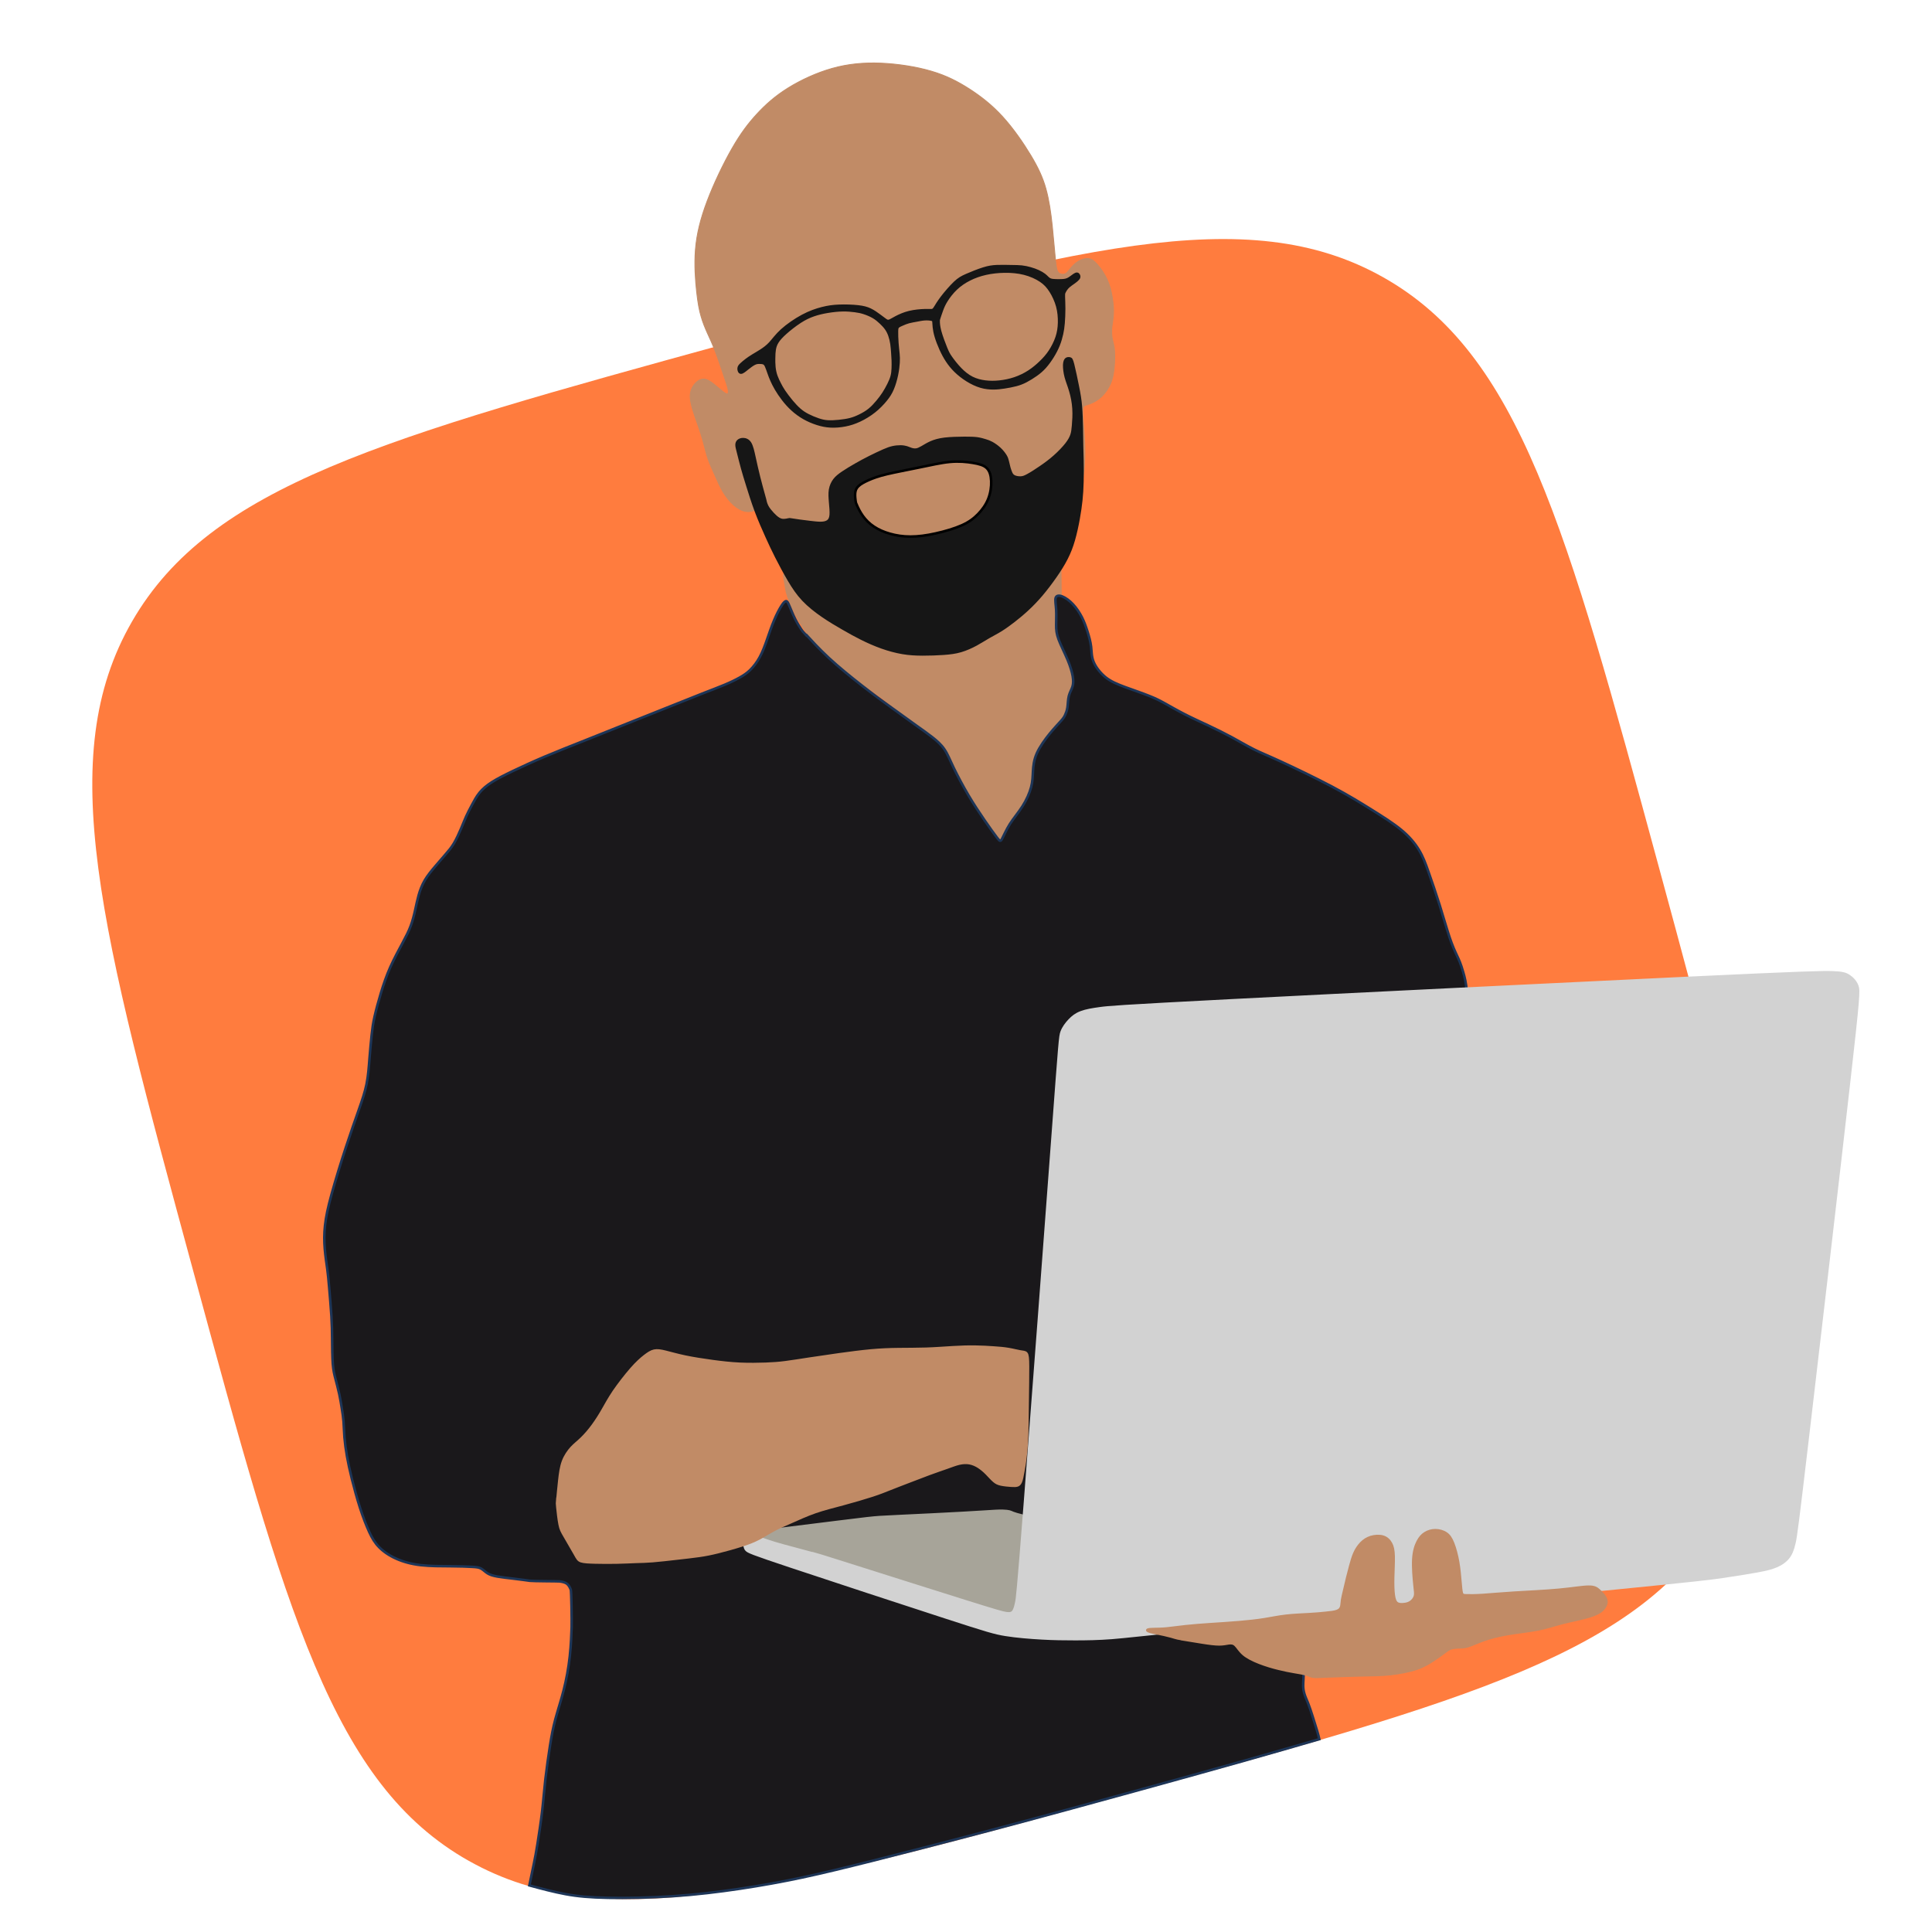 <?xml version="1.0" encoding="UTF-8"?>
<svg width="800px" height="800px" fill="none" version="1.1" viewBox="0 0 32 32" xmlns="http://www.w3.org/2000/svg">
<path d="m7.766 30.822c2.256 1.272 5.118 0.485 10.84-1.088 5.723-1.574 8.584-2.361 9.883-4.611 1.299-2.25 0.529-5.085-1.011-10.754-1.54-5.669-2.31-8.504-4.567-9.776-2.256-1.272-5.118-0.485-10.84 1.088-5.723 1.574-8.584 2.361-9.883 4.611-1.299 2.25-0.529 5.085 1.011 10.754 1.54 5.669 2.31 8.504 4.566 9.776z" fill="#ff7c3e" stroke-width="1.253"/>
<path d="m13.034 9.875c0.022 0.06 0.066 0.18 0.136 0.313 0.07 0.133 0.165 0.278 0.263 0.404 0.098 0.126 0.199 0.231 0.335 0.349 0.136 0.118 0.306 0.249 0.523 0.404s0.479 0.333 0.656 0.51 0.271 0.354 0.356 0.513c0.085 0.159 0.162 0.301 0.251 0.474 0.089 0.174 0.19 0.379 0.277 0.537 0.087 0.158 0.161 0.268 0.283 0.343 0.122 0.076 0.293 0.117 0.392 0.155 0.099 0.038 0.127 0.073 0.157 0.074 0.03 0.002 0.063-0.029 0.089-0.075 0.026-0.045 0.044-0.105 0.072-0.167 0.028-0.062 0.064-0.126 0.106-0.196 0.042-0.07 0.09-0.146 0.132-0.215 0.042-0.068 0.079-0.128 0.104-0.182 0.025-0.054 0.038-0.101 0.043-0.173 0.005-0.072 0.004-0.168 0.011-0.247 0.007-0.079 0.024-0.141 0.071-0.227 0.047-0.086 0.124-0.197 0.192-0.28 0.068-0.083 0.127-0.137 0.173-0.175 0.047-0.037 0.082-0.057 0.107-0.091 0.026-0.034 0.042-0.081 0.049-0.125 0.007-0.044 0.005-0.084 0.013-0.12 0.007-0.036 0.024-0.069 0.041-0.105 0.017-0.035 0.036-0.074 0.043-0.122 0.007-0.048 0.004-0.106-0.013-0.168-0.017-0.062-0.046-0.127-0.084-0.203-0.038-0.075-0.086-0.161-0.122-0.236-0.036-0.075-0.06-0.138-0.074-0.221-0.015-0.083-0.02-0.185-0.025-0.417-0.005-0.232-0.008-0.594-0.01-0.792-0.002-0.198-0.002-0.233-0.007-0.235-0.005-0.002-0.017 0.029-0.069 0.097s-0.146 0.174-0.259 0.294-0.248 0.255-0.37 0.357c-0.123 0.102-0.235 0.171-0.365 0.25-0.13 0.079-0.279 0.168-0.397 0.229-0.118 0.061-0.206 0.094-0.334 0.116-0.127 0.023-0.294 0.035-0.467 0.043-0.172 0.007-0.35 0.009-0.513-0.012-0.163-0.021-0.312-0.065-0.459-0.123-0.148-0.058-0.294-0.131-0.441-0.216-0.147-0.085-0.293-0.181-0.411-0.258-0.117-0.077-0.205-0.136-0.27-0.191-0.065-0.055-0.107-0.108-0.14-0.148-0.033-0.04-0.057-0.067-0.075-0.086s-0.031-0.03-0.035-0.019c-0.004 0.011 0.002 0.044 0.011 0.097 0.009 0.054 0.022 0.128 0.028 0.166 0.006 0.037 0.006 0.037 0.028 0.097z" fill="#c18b66" stroke-width="0"/>
<path d="m13.36 10.521c0.067 0.073 0.2 0.22 0.366 0.374 0.166 0.154 0.366 0.316 0.548 0.458s0.346 0.262 0.497 0.371c0.151 0.11 0.289 0.209 0.399 0.288 0.11 0.078 0.192 0.136 0.269 0.196 0.077 0.06 0.149 0.123 0.202 0.201 0.054 0.078 0.09 0.173 0.154 0.306 0.064 0.133 0.156 0.306 0.246 0.458 0.09 0.152 0.177 0.282 0.261 0.405 0.085 0.123 0.166 0.238 0.213 0.298 0.046 0.06 0.056 0.065 0.082 0.018s0.067-0.146 0.128-0.243c0.061-0.097 0.143-0.191 0.21-0.296 0.067-0.105 0.118-0.22 0.143-0.316 0.026-0.097 0.026-0.175 0.031-0.264 0.005-0.089 0.015-0.188 0.064-0.298 0.049-0.11 0.136-0.23 0.215-0.327 0.079-0.097 0.151-0.17 0.192-0.217 0.041-0.047 0.051-0.068 0.064-0.097s0.028-0.065 0.036-0.12c0.008-0.055 0.008-0.128 0.023-0.188 0.015-0.06 0.046-0.107 0.061-0.157 0.015-0.05 0.015-0.102 0.003-0.173-0.013-0.071-0.038-0.16-0.084-0.269-0.046-0.11-0.113-0.241-0.149-0.337-0.036-0.097-0.041-0.16-0.041-0.238-3e-6 -0.078 0.005-0.173 7e-6 -0.256-0.005-0.084-0.02-0.157-0.008-0.196 0.013-0.039 0.054-0.044 0.108-0.024 0.054 0.021 0.12 0.068 0.179 0.131 0.059 0.063 0.11 0.141 0.149 0.217 0.038 0.076 0.064 0.149 0.09 0.23 0.026 0.081 0.051 0.17 0.061 0.254 0.01 0.084 0.005 0.162 0.041 0.251 0.036 0.089 0.113 0.188 0.202 0.259 0.09 0.071 0.192 0.112 0.32 0.16 0.128 0.047 0.282 0.099 0.394 0.144 0.113 0.044 0.184 0.081 0.274 0.131 0.09 0.05 0.197 0.112 0.32 0.175 0.123 0.063 0.261 0.126 0.394 0.188 0.133 0.063 0.261 0.126 0.387 0.194 0.125 0.068 0.248 0.141 0.364 0.199s0.223 0.099 0.451 0.204c0.228 0.105 0.576 0.272 0.848 0.416 0.271 0.144 0.466 0.264 0.65 0.379 0.184 0.115 0.359 0.225 0.492 0.335s0.225 0.22 0.292 0.33c0.067 0.11 0.108 0.22 0.161 0.371 0.054 0.152 0.12 0.345 0.182 0.541 0.061 0.196 0.118 0.395 0.166 0.539 0.049 0.144 0.09 0.233 0.123 0.303 0.033 0.071 0.059 0.123 0.102 0.272 0.044 0.149 0.105 0.395 0.053 1.046-0.052 0.651-0.217 1.707-0.358 2.59-0.141 0.883-0.256 1.593-0.394 2.089-0.138 0.496-0.297 0.777-0.514 1.102s-0.493 0.695-0.717 0.932-0.398 0.34-0.601 0.518c-0.203 0.178-0.435 0.429-0.569 0.678s-0.17 0.495-0.168 0.712c0.002 0.217 0.043 0.406 0.1 0.604 0.056 0.199 0.128 0.408 0.184 0.562 0.056 0.154 0.097 0.254 0.143 0.348s0.097 0.183 0.132 0.251c0.035 0.068 0.052 0.115 0.06 0.16 0.008 0.045 0.005 0.088 0.003 0.126s-0.005 0.069-0.004 0.107c0.001 0.039 0.006 0.084 0.021 0.131 0.014 0.047 0.037 0.095 0.061 0.156 0.024 0.061 0.048 0.134 0.074 0.215 0.026 0.081 0.054 0.17 0.073 0.234 0.019 0.064 0.029 0.104 0.038 0.144-0.374 0.109-0.749 0.217-1.243 0.357-0.495 0.14-1.233 0.344-1.806 0.502-0.573 0.158-1.472 0.404-2.314 0.628-0.842 0.223-1.625 0.423-2.044 0.529-0.418 0.105-0.818 0.203-1.156 0.275-0.338 0.072-0.681 0.134-1.036 0.187-0.355 0.053-0.721 0.097-1.104 0.123-0.383 0.026-0.782 0.033-1.081 0.027-0.3-0.006-0.5-0.024-0.7-0.061s-0.4-0.091-0.6-0.145c0.027-0.129 0.054-0.258 0.075-0.362 0.021-0.104 0.037-0.184 0.06-0.331s0.056-0.36 0.077-0.541c0.021-0.182 0.031-0.332 0.052-0.515s0.051-0.399 0.078-0.568 0.05-0.292 0.088-0.434c0.038-0.142 0.092-0.303 0.137-0.479s0.081-0.369 0.102-0.562c0.021-0.194 0.028-0.388 0.031-0.486 0.003-0.097-0.004-0.596-0.014-0.62-0.01-0.024-0.029-0.073-0.067-0.1-0.038-0.027-0.094-0.034-0.122-0.037-0.028-0.003-0.435-0.003-0.488-0.01-0.052-0.007-0.157-0.022-0.26-0.034s-0.202-0.023-0.277-0.036c-0.075-0.013-0.125-0.029-0.165-0.054-0.04-0.025-0.071-0.059-0.106-0.078-0.035-0.02-0.073-0.025-0.153-0.029-0.08-0.005-0.202-0.009-0.353-0.01-0.152-0.001-0.334-1.2e-5 -0.492-0.018-0.159-0.018-0.294-0.056-0.41-0.108s-0.21-0.117-0.28-0.188c-0.07-0.071-0.117-0.148-0.166-0.255s-0.102-0.243-0.152-0.398c-0.05-0.155-0.097-0.329-0.134-0.475-0.036-0.146-0.062-0.265-0.082-0.378-0.02-0.112-0.034-0.218-0.042-0.314-0.008-0.096-0.009-0.182-0.015-0.259-0.006-0.076-0.016-0.143-0.028-0.217s-0.024-0.155-0.043-0.241c-0.019-0.086-0.043-0.178-0.063-0.254-0.02-0.076-0.035-0.136-0.044-0.246-0.008-0.11-0.01-0.269-0.011-0.403-0.001-0.133-0.003-0.241-0.012-0.389-0.009-0.148-0.026-0.338-0.037-0.471-0.012-0.133-0.018-0.209-0.031-0.305-0.013-0.097-0.032-0.214-0.042-0.337s-0.012-0.249 0.004-0.389c0.015-0.14 0.047-0.293 0.109-0.518 0.062-0.226 0.154-0.524 0.236-0.773 0.082-0.25 0.154-0.451 0.212-0.617 0.058-0.165 0.103-0.295 0.131-0.433 0.028-0.138 0.038-0.284 0.049-0.428 0.012-0.143 0.024-0.283 0.036-0.391 0.012-0.108 0.022-0.184 0.047-0.296s0.065-0.26 0.108-0.401c0.043-0.141 0.089-0.276 0.152-0.418 0.063-0.142 0.144-0.291 0.205-0.405 0.061-0.114 0.102-0.194 0.134-0.28 0.032-0.086 0.055-0.177 0.074-0.263 0.019-0.086 0.035-0.165 0.058-0.247 0.023-0.082 0.054-0.165 0.101-0.246 0.047-0.08 0.111-0.158 0.173-0.231 0.062-0.073 0.122-0.143 0.173-0.201 0.051-0.059 0.093-0.107 0.136-0.179 0.043-0.072 0.086-0.167 0.12-0.247 0.034-0.08 0.058-0.144 0.086-0.205 0.028-0.061 0.058-0.118 0.093-0.184 0.035-0.065 0.073-0.139 0.125-0.203 0.053-0.065 0.119-0.121 0.209-0.178 0.09-0.057 0.202-0.114 0.348-0.184 0.146-0.07 0.325-0.152 0.523-0.236 0.198-0.084 0.414-0.169 0.671-0.271 0.257-0.102 0.554-0.221 0.806-0.322 0.252-0.101 0.46-0.183 0.644-0.257 0.184-0.074 0.346-0.139 0.489-0.195 0.143-0.056 0.269-0.103 0.371-0.146 0.102-0.043 0.182-0.082 0.248-0.119 0.066-0.037 0.118-0.071 0.173-0.124 0.055-0.054 0.113-0.127 0.16-0.214 0.047-0.087 0.085-0.188 0.122-0.294 0.037-0.106 0.074-0.217 0.117-0.318 0.042-0.101 0.09-0.191 0.125-0.245 0.035-0.054 0.058-0.073 0.076-0.071 0.017 0.002 0.029 0.024 0.053 0.081 0.024 0.057 0.061 0.148 0.099 0.223 0.038 0.075 0.076 0.132 0.095 0.161 0.019 0.029 0.019 0.029 0.086 0.102z" fill="#1a181b" stroke="#1d3557" stroke-width=".042px"/>
<path d="m14.693 10.521c0.077 0.023 0.232 0.07 0.468 0.05s0.554-0.107 0.862-0.238c0.307-0.131 0.604-0.308 0.863-0.529 0.259-0.221 0.481-0.486 0.631-0.708 0.15-0.222 0.227-0.4 0.296-0.628 0.069-0.228 0.13-0.505 0.149-0.77 0.019-0.264-0.004-0.515-0.017-0.676-0.013-0.161-0.015-0.233-5e-3 -0.269 0.01-0.036 0.032-0.038 0.079-0.053 0.047-0.015 0.119-0.045 0.184-0.095 0.065-0.05 0.123-0.121 0.164-0.196 0.041-0.075 0.066-0.153 0.08-0.259 0.015-0.106 0.02-0.238 0.014-0.329-6e-3 -0.091-0.023-0.14-0.035-0.195-0.012-0.056-0.017-0.118-0.012-0.188 0.006-0.069 0.023-0.146 0.028-0.231 0.005-0.085-3e-3 -0.179-0.019-0.278-0.016-0.099-0.041-0.201-0.085-0.298-0.044-0.097-0.107-0.187-0.161-0.248-0.053-0.061-0.097-0.094-0.149-0.1-0.052-0.006-0.114 0.013-0.165 0.044-0.052 0.031-0.094 0.073-0.127 0.113-0.033 0.04-0.056 0.077-0.09 0.094s-0.081 0.011-0.11-0.015c-0.029-0.026-0.04-0.073-0.054-0.208-0.014-0.136-0.031-0.36-0.054-0.576-0.023-0.216-0.053-0.424-0.105-0.61s-0.128-0.349-0.25-0.552-0.29-0.447-0.467-0.641c-0.177-0.194-0.362-0.337-0.551-0.459-0.189-0.121-0.38-0.221-0.63-0.294-0.25-0.074-0.557-0.121-0.84-0.133-0.283-0.011-0.543 0.014-0.802 0.087-0.259 0.073-0.518 0.193-0.729 0.324s-0.372 0.274-0.516 0.43-0.271 0.323-0.414 0.573c-0.143 0.25-0.302 0.581-0.412 0.873-0.11 0.292-0.172 0.543-0.193 0.799-0.021 0.256-0.001 0.515 0.02 0.703 0.021 0.188 0.043 0.303 0.073 0.405 0.029 0.101 0.065 0.188 0.104 0.275 0.039 0.086 0.08 0.172 0.128 0.295s0.102 0.285 0.141 0.401c0.039 0.115 0.063 0.184 0.074 0.235 0.01 0.051 0.007 0.084-0.023 0.077-0.03-0.007-0.087-0.056-0.15-0.109-0.063-0.053-0.132-0.112-0.193-0.129-0.062-0.017-0.116 0.006-0.163 0.051-0.047 0.044-0.086 0.109-0.095 0.186-0.01 0.077 0.01 0.165 0.036 0.255 0.027 0.09 0.06 0.182 0.091 0.269 0.03 0.087 0.058 0.169 0.083 0.26 0.025 0.092 0.048 0.193 0.08 0.288 0.033 0.095 0.075 0.184 0.116 0.276 0.041 0.092 0.081 0.186 0.132 0.272 0.051 0.086 0.113 0.165 0.178 0.222 0.065 0.057 0.131 0.092 0.189 0.104 0.058 0.013 0.106 0.003 0.148-0.011 0.042-0.014 0.077-0.031 0.1-0.035 0.022-0.004 0.032 0.005 0.051 0.06 0.019 0.055 0.047 0.157 0.107 0.305 0.059 0.148 0.15 0.343 0.26 0.54 0.11 0.197 0.239 0.397 0.392 0.561 0.153 0.163 0.328 0.29 0.487 0.379 0.159 0.089 0.301 0.139 0.42 0.172 0.119 0.032 0.215 0.046 0.262 0.052 0.048 0.007 0.048 0.007 0.125 0.03z" fill="#c18b66" stroke="#c18b66" stroke-width=".015px"/>
<g transform="matrix(.042 -0 0 .043 -18.243 13.602)" stroke="#161616" stroke-width="1px">
<path d="m726.63-176.02c0.55-0.512 1.265-1.095 2.006-1.645s1.508-1.065 2.476-1.646 2.136-1.226 3.334-1.979c1.199-0.753 2.428-1.614 3.642-2.905s2.413-3.012 4.58-4.933c2.167-1.921 5.302-4.042 8.161-5.533s5.441-2.351 7.731-2.92c2.29-0.569 4.288-0.845 6.716-0.937 2.428-0.092 5.287 7e-5 7.423 0.231 2.136 0.231 3.55 0.6 4.887 1.23s2.597 1.522 3.596 2.244c0.999 0.722 1.737 1.276 2.29 1.66 0.553 0.384 0.922 0.599 1.521 0.43 0.599-0.169 1.429-0.723 2.751-1.399s3.135-1.475 5.21-1.967c2.075-0.492 4.411-0.676 5.979-0.722s2.367 0.046 2.889-0.015c0.522-0.062 0.768-0.277 1.26-1.03 0.492-0.753 1.229-2.044 2.659-3.888 1.429-1.844 3.55-4.242 5.164-5.733 1.614-1.491 2.72-2.075 4.611-2.889 1.891-0.815 4.565-1.86 6.624-2.49 2.06-0.63 3.504-0.845 5.333-0.922 1.829-0.077 4.042-0.015 5.748 0.015s2.905 0.031 4.073 0.154c1.168 0.123 2.305 0.369 3.412 0.676 1.107 0.307 2.182 0.676 3.135 1.107 0.953 0.43 1.783 0.922 2.351 1.337 0.569 0.415 0.876 0.753 1.214 1.076 0.338 0.323 0.707 0.63 1.214 0.814 0.507 0.184 1.153 0.245 1.967 0.276 0.815 0.031 1.798 0.031 2.689-0.015s1.69-0.138 2.632-0.681c0.942-0.543 2.027-1.537 2.751-1.781 0.724-0.244 1.086 0.261 1.219 0.686s0.04 0.77-0.296 1.169c-0.335 0.4-0.913 0.854-1.436 1.234s-0.992 0.684-1.487 1.035c-0.496 0.352-1.018 0.751-1.479 1.274s-0.861 1.168-1.076 1.645c-0.215 0.477-0.246 0.784-0.215 1.783 0.031 0.999 0.123 2.69 0.123 4.565s-0.092 3.934-0.231 5.563c-0.138 1.629-0.323 2.828-0.63 4.18-0.307 1.352-0.738 2.858-1.353 4.349-0.615 1.491-1.414 2.966-2.336 4.411-0.922 1.445-1.967 2.858-3.027 4.011-1.06 1.153-2.136 2.044-3.412 2.935-1.276 0.891-2.751 1.783-4.057 2.444s-2.443 1.091-3.857 1.46c-1.414 0.369-3.104 0.676-4.626 0.907s-2.874 0.384-4.395 0.384-3.212-0.154-4.979-0.661-3.612-1.368-5.333-2.413-3.32-2.274-4.657-3.55c-1.337-1.276-2.413-2.597-3.351-3.996-0.938-1.399-1.737-2.874-2.475-4.472s-1.414-3.32-1.86-4.78c-0.446-1.46-0.661-2.659-0.769-3.627-0.108-0.968-0.108-1.706-0.169-2.167-0.061-0.461-0.184-0.645-0.768-0.784s-1.629-0.231-2.659-0.17c-1.03 0.061-2.044 0.277-3.135 0.476-1.091 0.2-2.259 0.384-3.197 0.63-0.938 0.246-1.645 0.553-2.336 0.845s-1.368 0.569-1.768 0.876c-0.4 0.308-0.523 0.646-0.554 1.753-0.031 1.107 0.031 2.982 0.154 4.611 0.123 1.629 0.307 3.012 0.415 4.165 0.108 1.153 0.138 2.075 0.061 3.35-0.077 1.276-0.261 2.905-0.646 4.718-0.384 1.813-0.968 3.811-1.675 5.44-0.707 1.629-1.537 2.889-2.72 4.303-1.183 1.414-2.72 2.981-4.503 4.364-1.783 1.383-3.811 2.582-5.748 3.473-1.936 0.891-3.781 1.475-5.717 1.844-1.936 0.369-3.965 0.523-5.809 0.431-1.844-0.092-3.504-0.43-5.241-0.968-1.737-0.538-3.55-1.276-5.241-2.213s-3.258-2.075-4.626-3.289-2.536-2.505-3.596-3.842c-1.06-1.337-2.013-2.72-2.782-3.996-0.769-1.276-1.353-2.444-1.798-3.427s-0.753-1.783-1.091-2.72c-0.338-0.938-0.707-2.013-1.03-2.705-0.322-0.692-0.599-0.999-1.045-1.169-0.446-0.17-1.06-0.2-1.645-0.2-0.584-5e-5 -1.137 0.031-1.906 0.4-0.769 0.369-1.752 1.076-2.736 1.848-0.984 0.772-1.968 1.61-2.609 1.581-0.641-0.029-0.939-0.926-0.896-1.595 0.043-0.669 0.426-1.108 0.976-1.62z" fill="#161616"/>
<path d="m739.62-178.64c0.022-1.152 0.065-2.108 0.228-3.054 0.163-0.946 0.445-1.88 1.098-2.902 0.652-1.022 1.674-2.13 3.26-3.511 1.587-1.38 3.739-3.032 5.662-4.249 1.924-1.217 3.619-2 5.391-2.597 1.772-0.598 3.619-1.011 5.564-1.326s3.988-0.532 5.836-0.565c1.848-0.033 3.499 0.12 4.836 0.294 1.337 0.174 2.358 0.37 3.565 0.75 1.206 0.381 2.597 0.946 3.717 1.587 1.119 0.641 1.967 1.359 2.782 2.108 0.815 0.75 1.597 1.532 2.206 2.369s1.043 1.728 1.391 2.706c0.348 0.978 0.608 2.043 0.782 3.206s0.261 2.423 0.337 3.478c0.076 1.054 0.141 1.902 0.174 2.869 0.033 0.967 0.033 2.054-0.011 3.075-0.043 1.022-0.13 1.978-0.402 2.977-0.272 1-0.728 2.043-1.304 3.173-0.576 1.13-1.272 2.347-2 3.445-0.728 1.097-1.489 2.076-2.402 3.14-0.913 1.065-1.978 2.217-3.162 3.151-1.184 0.934-2.488 1.652-3.727 2.249-1.239 0.598-2.413 1.076-3.782 1.424-1.369 0.348-2.934 0.565-4.488 0.717-1.554 0.152-3.097 0.239-4.423 0.152-1.326-0.087-2.434-0.348-3.738-0.782-1.304-0.435-2.804-1.043-4.054-1.673-1.25-0.63-2.25-1.282-3.26-2.141-1.011-0.858-2.032-1.923-3.108-3.184-1.076-1.261-2.206-2.717-3-3.869-0.793-1.152-1.25-2-1.728-2.912-0.478-0.913-0.978-1.891-1.359-2.945-0.381-1.054-0.641-2.184-0.772-3.423-0.131-1.239-0.131-2.587-0.109-3.739z" fill="#c18b66"/>
<path d="m804.51-192.48c0.015 0.6 0.046 1.799 0.584 3.751 0.538 1.952 1.583 4.657 2.29 6.363 0.707 1.706 1.076 2.413 1.952 3.642 0.876 1.23 2.259 2.982 3.72 4.457 1.46 1.475 2.997 2.674 4.657 3.488 1.66 0.814 3.443 1.245 5.241 1.46 1.798 0.215 3.612 0.215 5.548 0.015 1.936-0.2 3.996-0.599 5.994-1.26 1.998-0.661 3.934-1.583 5.655-2.674s3.227-2.351 4.564-3.612 2.505-2.52 3.596-4.119c1.091-1.598 2.105-3.535 2.751-5.409s0.922-3.688 0.968-5.686c0.046-1.998-0.138-4.18-0.722-6.286s-1.567-4.134-2.628-5.779c-1.06-1.645-2.198-2.905-3.919-4.042-1.721-1.138-4.027-2.152-6.501-2.767-2.474-0.615-5.118-0.83-7.7-0.799-2.582 0.031-5.103 0.307-7.423 0.814-2.321 0.507-4.442 1.245-6.409 2.213-1.967 0.968-3.781 2.167-5.349 3.627s-2.889 3.182-3.781 4.58c-0.891 1.399-1.353 2.474-1.798 3.658-0.446 1.183-0.876 2.474-1.091 3.12-0.215 0.645-0.215 0.645-0.2 1.245z" fill="#c18b66"/>
</g>
<path d="m13.106 8.605c0.028 0.004 0.084 0.013 0.141 0.021 0.057 0.008 0.116 0.015 0.175 0.022 0.059 0.007 0.118 0.014 0.168 0.014 0.05-3.31e-4 0.091-0.008 0.12-0.028 0.029-0.02 0.045-0.052 0.05-0.107 0.004-0.055-0.003-0.133-0.01-0.207-0.006-0.075-0.012-0.146-9.64e-4 -0.21 0.011-0.064 0.037-0.12 0.071-0.164 0.034-0.044 0.076-0.077 0.136-0.118 0.06-0.041 0.14-0.089 0.217-0.133 0.077-0.044 0.151-0.084 0.231-0.124 0.08-0.04 0.166-0.081 0.23-0.109 0.064-0.028 0.106-0.043 0.151-0.053 0.044-0.01 0.091-0.014 0.132-0.014 0.04 6.614e-4 0.074 0.007 0.101 0.015 0.027 0.008 0.048 0.019 0.073 0.027 0.025 0.008 0.055 0.014 0.084 0.01 0.029-0.004 0.056-0.017 0.095-0.039s0.09-0.055 0.149-0.081c0.06-0.026 0.129-0.047 0.229-0.059 0.1-0.012 0.23-0.014 0.327-0.015 0.097-3.355e-4 0.159 0.002 0.213 0.009 0.054 0.008 0.1 0.022 0.136 0.033 0.037 0.011 0.065 0.021 0.104 0.042 0.039 0.021 0.088 0.055 0.13 0.094 0.042 0.039 0.076 0.083 0.097 0.118 0.021 0.035 0.028 0.06 0.036 0.093 0.008 0.032 0.016 0.071 0.025 0.103 9e-3 0.032 0.019 0.059 0.029 0.083s0.023 0.046 0.051 0.061c0.028 0.015 0.071 0.022 0.108 0.021 0.037-0.001 0.067-0.011 0.121-0.041 0.054-0.029 0.131-0.078 0.209-0.132 0.078-0.053 0.157-0.111 0.232-0.178 0.076-0.067 0.148-0.143 0.196-0.204 0.048-0.062 0.073-0.11 0.087-0.153 0.014-0.044 0.019-0.084 0.025-0.155 0.006-0.072 0.014-0.175 0.007-0.278-0.006-0.103-0.027-0.207-0.053-0.294-0.025-0.087-0.056-0.159-0.075-0.231-0.019-0.072-0.027-0.145-0.026-0.198 0.002-0.052 0.014-0.084 0.033-0.099s0.045-0.014 0.063-0.009c0.018 0.005 0.028 0.014 0.05 0.099 0.022 0.085 0.055 0.245 0.08 0.369s0.04 0.215 0.049 0.323c0.009 0.109 0.013 0.236 0.015 0.353 0.002 0.117 0.003 0.222 5e-3 0.303s0.004 0.139 0.006 0.238c0.002 0.099 0.003 0.239-2.2e-5 0.356-0.003 0.117-0.009 0.21-0.019 0.307-0.01 0.097-0.025 0.196-0.045 0.309s-0.047 0.237-0.079 0.349-0.07 0.209-0.12 0.307c-0.05 0.098-0.111 0.195-0.182 0.297-0.071 0.102-0.152 0.209-0.232 0.304-0.081 0.095-0.161 0.177-0.238 0.248-0.077 0.071-0.15 0.131-0.222 0.187-0.072 0.055-0.141 0.106-0.21 0.149-0.069 0.043-0.137 0.077-0.203 0.115-0.067 0.038-0.132 0.081-0.209 0.123-0.077 0.042-0.166 0.082-0.254 0.108-0.088 0.026-0.175 0.037-0.282 0.045-0.108 0.008-0.236 0.012-0.353 0.012-0.116-4.59e-4 -0.22-6e-3 -0.332-0.025-0.111-0.019-0.23-0.051-0.345-0.092s-0.228-0.091-0.332-0.143c-0.104-0.052-0.2-0.105-0.307-0.167-0.107-0.061-0.225-0.131-0.34-0.21s-0.229-0.169-0.32-0.265c-0.091-0.096-0.161-0.199-0.235-0.324-0.074-0.125-0.153-0.273-0.213-0.392s-0.102-0.208-0.157-0.33-0.123-0.275-0.18-0.428c-0.057-0.153-0.104-0.304-0.14-0.42-0.036-0.116-0.062-0.198-0.086-0.287-0.025-0.09-0.049-0.188-0.066-0.255-0.017-0.067-0.027-0.102-0.027-0.131-4.65e-4 -0.029 0.009-0.051 0.027-0.068 0.019-0.017 0.047-0.029 0.083-0.028 0.036 7.316e-4 0.081 0.014 0.113 0.064 0.032 0.05 0.051 0.137 0.073 0.238s0.047 0.214 0.076 0.329c0.029 0.115 0.061 0.231 0.077 0.288 0.016 0.058 0.017 0.058 0.022 0.08 0.004 0.022 0.013 0.065 0.035 0.109s0.06 0.088 0.094 0.125 0.066 0.065 0.095 0.083c0.029 0.018 0.054 0.025 0.084 0.025 0.03-1.08e-5 0.064-0.007 0.081-0.011 0.017-0.004 0.017-0.004 0.045 8.109e-4z" fill="#161616" stroke="#161616" stroke-width=".042px"/>
<path d="m14.192 8.367c0.017 0.037 0.052 0.111 0.1 0.178 0.048 0.067 0.11 0.129 0.185 0.178 0.075 0.05 0.164 0.089 0.264 0.117 0.101 0.029 0.213 0.047 0.339 0.047 0.126-6.5e-6 0.265-0.018 0.416-0.052 0.151-0.033 0.314-0.081 0.435-0.135 0.12-0.054 0.198-0.113 0.268-0.185 0.07-0.072 0.131-0.157 0.169-0.253 0.038-0.096 0.053-0.203 0.049-0.295-0.004-0.092-0.025-0.167-0.075-0.215-0.05-0.048-0.128-0.068-0.23-0.085s-0.229-0.03-0.379-0.016-0.324 0.055-0.512 0.093c-0.187 0.039-0.388 0.076-0.531 0.11-0.143 0.034-0.228 0.066-0.301 0.098-0.073 0.032-0.135 0.066-0.172 0.102-0.037 0.036-0.05 0.075-0.053 0.121-0.003 0.046 0.004 0.1 0.008 0.127 0.004 0.027 0.004 0.027 0.021 0.064z" fill="#c18b66" stroke="#000" stroke-width=".042px"/>
<path d="m13.457 25.74c0.58 0.178 1.74 0.534 2.36 0.724 0.62 0.191 0.699 0.217 0.784 0.239 0.085 0.022 0.174 0.041 0.26-0.119s0.168-0.497 0.229-0.768c0.061-0.271 0.102-0.475 0.1-0.575-0.003-0.101-0.049-0.098-0.121-0.109-0.072-0.011-0.171-0.036-0.229-0.053-0.058-0.017-0.075-0.026-0.093-0.034s-0.037-0.013-0.072-0.017c-0.035-0.004-0.086-0.007-0.186-0.002-0.101 0.005-0.251 0.017-0.549 0.033-0.298 0.017-0.745 0.038-0.998 0.05s-0.312 0.015-0.37 0.019c-0.058 0.004-0.116 0.009-0.214 0.02-0.098 0.011-0.236 0.028-0.492 0.06s-0.63 0.079-0.86 0.107c-0.23 0.028-0.316 0.037-0.38 0.043-0.065 0.006-0.108 0.009-0.147 0.013-0.039 0.005-0.074 0.011-0.095 0.016-0.022 0.005-0.031 0.009-0.022 0.016 0.008 0.006 0.034 0.016 0.123 0.043 0.089 0.027 0.241 0.071 0.318 0.093 0.076 0.022 0.076 0.022 0.656 0.2z" fill="#a7a499" stroke="#a7a499" stroke-width=".042px"/>
<path d="m13.488 25.737c-0.073-0.02-0.219-0.059-0.342-0.092-0.123-0.033-0.223-0.059-0.318-0.088-0.095-0.029-0.184-0.06-0.255-0.085-0.07-0.025-0.122-0.043-0.161-0.048-0.04-0.005-0.068 0.003-0.079 0.026s-0.006 0.063-0.004 0.103c0.003 0.041 0.003 0.082 0.032 0.116 0.029 0.034 0.088 0.06 0.735 0.276 0.647 0.216 1.881 0.621 2.565 0.843 0.684 0.222 0.817 0.262 0.996 0.29 0.179 0.029 0.405 0.047 0.601 0.058s0.362 0.013 0.547 0.013c0.184-1e-6 0.387-0.003 0.607-0.02 0.22-0.017 0.458-0.048 2.056-0.207 1.598-0.158 4.556-0.443 6.122-0.598s1.74-0.178 1.937-0.207c0.197-0.029 0.417-0.063 0.574-0.092s0.248-0.052 0.326-0.086c0.078-0.034 0.142-0.078 0.189-0.136 0.047-0.058 0.078-0.128 0.105-0.25 0.027-0.122 0.05-0.294 0.227-1.795 0.177-1.501 0.507-4.331 0.673-5.793 0.166-1.462 0.169-1.556 0.142-1.632-0.027-0.076-0.083-0.133-0.14-0.17-0.056-0.037-0.113-0.052-0.275-0.058-0.163-0.005-0.431-7e-6 -2.402 0.093-1.971 0.093-5.643 0.273-7.549 0.371s-2.047 0.114-2.173 0.131c-0.125 0.017-0.236 0.035-0.319 0.067-0.083 0.031-0.14 0.076-0.192 0.131-0.052 0.055-0.101 0.12-0.128 0.192-0.027 0.072-0.032 0.15-0.147 1.693-0.115 1.543-0.341 4.551-0.46 6.09s-0.132 1.61-0.145 1.67c-0.013 0.06-0.026 0.11-0.046 0.141-0.02 0.031-0.049 0.044-0.113 0.037-0.064-0.008-0.164-0.037-0.689-0.201s-1.475-0.466-1.95-0.616-0.475-0.15-0.548-0.17z" fill="#d2d2d2" stroke="#d2d2d2" stroke-width=".042px"/>
<path d="m19.577 27.151c0.072 0.012 0.215 0.035 0.334 0.054s0.214 0.031 0.284 0.031c0.07-7e-6 0.117-0.013 0.157-0.018 0.041-0.005 0.077-0.003 0.111 0.03 0.035 0.033 0.068 0.095 0.132 0.15 0.064 0.055 0.159 0.102 0.264 0.143s0.22 0.075 0.32 0.099c0.1 0.025 0.184 0.041 0.261 0.054 0.077 0.013 0.146 0.024 0.193 0.038 0.047 0.014 0.073 0.033 0.117 0.039 0.044 0.006 0.105 0.001 0.255-0.005s0.388-0.014 0.57-0.018c0.182-0.004 0.307-0.004 0.453-0.02 0.146-0.016 0.312-0.047 0.438-0.09 0.125-0.043 0.21-0.098 0.282-0.146 0.072-0.048 0.131-0.09 0.173-0.122 0.042-0.031 0.068-0.052 0.104-0.065 0.036-0.013 0.082-0.018 0.128-0.02 0.046-0.001 0.092 0.001 0.157-0.018 0.065-0.02 0.15-0.061 0.261-0.101 0.111-0.039 0.25-0.076 0.411-0.103 0.161-0.027 0.346-0.046 0.493-0.075 0.147-0.029 0.257-0.068 0.387-0.102 0.129-0.034 0.278-0.063 0.393-0.093 0.115-0.03 0.197-0.061 0.254-0.102 0.056-0.041 0.087-0.09 0.096-0.133 9e-3 -0.043-0.004-0.08-0.028-0.116-0.024-0.037-0.06-0.073-0.096-0.105-0.036-0.031-0.072-0.058-0.172-0.056-0.1 0.001-0.264 0.03-0.49 0.051s-0.516 0.034-0.743 0.048c-0.227 0.014-0.391 0.03-0.517 0.038-0.127 0.008-0.216 0.008-0.269 0.006-0.052-0.001-0.068-0.004-0.078-0.037-0.01-0.033-0.015-0.095-0.023-0.187-0.008-0.092-0.018-0.212-0.038-0.328-0.02-0.116-0.051-0.229-0.083-0.31-0.032-0.081-0.065-0.131-0.115-0.165-0.05-0.034-0.117-0.052-0.179-0.052-0.063-1e-5 -0.122 0.018-0.17 0.048-0.049 0.03-0.087 0.072-0.122 0.139-0.035 0.067-0.065 0.158-0.073 0.293-0.008 0.135 0.008 0.313 0.019 0.422 0.012 0.11 0.019 0.152 0.008 0.191-0.012 0.039-0.042 0.076-0.076 0.098s-0.069 0.03-0.109 0.034c-0.04 0.004-0.083 0.004-0.113-0.018-0.029-0.022-0.045-0.067-0.054-0.139-9e-3 -0.072-0.012-0.171-9e-3 -0.288 0.003-0.116 0.01-0.25 0.008-0.348-0.003-0.098-0.015-0.161-0.044-0.213-0.028-0.052-0.072-0.094-0.132-0.112-0.06-0.018-0.137-0.013-0.201 0.006-0.064 0.02-0.115 0.054-0.16 0.099-0.045 0.046-0.083 0.103-0.113 0.17-0.029 0.067-0.05 0.143-0.068 0.209-0.018 0.067-0.033 0.124-0.05 0.192-0.017 0.068-0.035 0.146-0.05 0.211s-0.028 0.114-0.035 0.158-0.006 0.084-0.015 0.115c-9e-3 0.031-0.027 0.055-0.07 0.071s-0.113 0.024-0.189 0.031c-0.077 0.008-0.161 0.016-0.274 0.022-0.113 0.006-0.254 0.012-0.379 0.026-0.125 0.014-0.236 0.038-0.36 0.058s-0.262 0.035-0.417 0.048c-0.155 0.013-0.326 0.024-0.48 0.034-0.154 0.01-0.289 0.021-0.411 0.034-0.122 0.013-0.229 0.029-0.316 0.037-0.087 0.008-0.154 0.008-0.206 0.009-0.052 0.001-0.091 0.004-0.105 0.012-0.014 0.008-0.004 0.021 0.047 0.035 0.051 0.014 0.143 0.03 0.225 0.048 0.082 0.018 0.154 0.039 0.189 0.05 0.036 0.01 0.036 0.01 0.108 0.022z" fill="#c18b66" stroke="#c18b66" stroke-width=".042px"/>
<path d="m9.233 24.836c0.006-0.065 0.018-0.196 0.031-0.314 0.013-0.118 0.027-0.224 0.061-0.316s0.088-0.169 0.141-0.227c0.054-0.058 0.108-0.097 0.167-0.155 0.06-0.058 0.125-0.133 0.185-0.215 0.06-0.082 0.115-0.169 0.167-0.26 0.052-0.09 0.101-0.183 0.182-0.303 0.082-0.12 0.197-0.268 0.289-0.373 0.092-0.105 0.161-0.166 0.22-0.212 0.059-0.046 0.108-0.078 0.159-0.089 0.052-0.011 0.107-2e-3 0.189 0.018 0.082 0.02 0.191 0.052 0.325 0.08 0.134 0.028 0.294 0.053 0.449 0.074 0.155 0.021 0.305 0.038 0.457 0.045 0.152 0.007 0.307 0.004 0.43-4.1e-5 0.122-0.005 0.212-0.011 0.326-0.026s0.252-0.037 0.402-0.06c0.15-0.023 0.311-0.046 0.486-0.071 0.175-0.024 0.363-0.049 0.527-0.064 0.164-0.015 0.303-0.02 0.452-0.022 0.149-2e-3 0.306-6.66e-4 0.461-0.006 0.155-0.005 0.307-0.017 0.444-0.025 0.136-0.008 0.257-0.012 0.368-0.01 0.111 0.001 0.214 0.008 0.306 0.014 0.092 0.006 0.174 0.013 0.248 0.026 0.074 0.012 0.141 0.031 0.191 0.039 0.051 0.009 0.085 0.007 0.105 0.033 0.02 0.026 0.025 0.078 0.026 0.216 6.37e-4 0.138-0.003 0.362-0.006 0.598-0.003 0.236-0.004 0.484-0.016 0.681-0.012 0.197-0.035 0.342-0.053 0.442s-0.029 0.155-0.044 0.19c-0.015 0.035-0.033 0.051-0.056 0.059-0.024 0.008-0.053 0.008-0.103 0.005-0.05-0.003-0.12-0.01-0.171-0.021-0.051-0.011-0.081-0.027-0.117-0.058-0.036-0.031-0.077-0.078-0.119-0.121-0.042-0.043-0.086-0.08-0.133-0.111-0.047-0.03-0.097-0.052-0.15-0.062-0.054-0.01-0.111-0.007-0.172 0.007-0.06 0.014-0.123 0.039-0.205 0.068-0.082 0.029-0.183 0.063-0.294 0.104-0.111 0.041-0.231 0.088-0.341 0.13-0.11 0.043-0.21 0.08-0.299 0.116-0.089 0.035-0.167 0.068-0.299 0.111-0.132 0.043-0.318 0.097-0.485 0.142-0.168 0.045-0.318 0.082-0.462 0.132-0.144 0.05-0.282 0.114-0.393 0.163-0.111 0.049-0.194 0.083-0.279 0.128-0.085 0.045-0.172 0.101-0.257 0.146-0.085 0.044-0.166 0.077-0.285 0.115-0.118 0.038-0.273 0.081-0.394 0.111-0.121 0.03-0.208 0.047-0.312 0.062-0.104 0.015-0.224 0.028-0.364 0.044-0.14 0.016-0.298 0.034-0.41 0.043-0.111 0.009-0.175 0.009-0.265 0.012-0.09 0.003-0.205 0.01-0.327 0.012-0.122 0.003-0.252 0.001-0.357-0.001-0.106-0.003-0.188-0.006-0.235-0.022-0.047-0.016-0.06-0.043-0.104-0.122-0.044-0.078-0.12-0.208-0.167-0.289-0.047-0.081-0.067-0.114-0.083-0.197-0.017-0.083-0.031-0.216-0.038-0.283-0.007-0.067-0.007-0.067-0.001-0.132z" fill="#c18b66" stroke="#c18b66" stroke-width=".042px"/>
</svg>